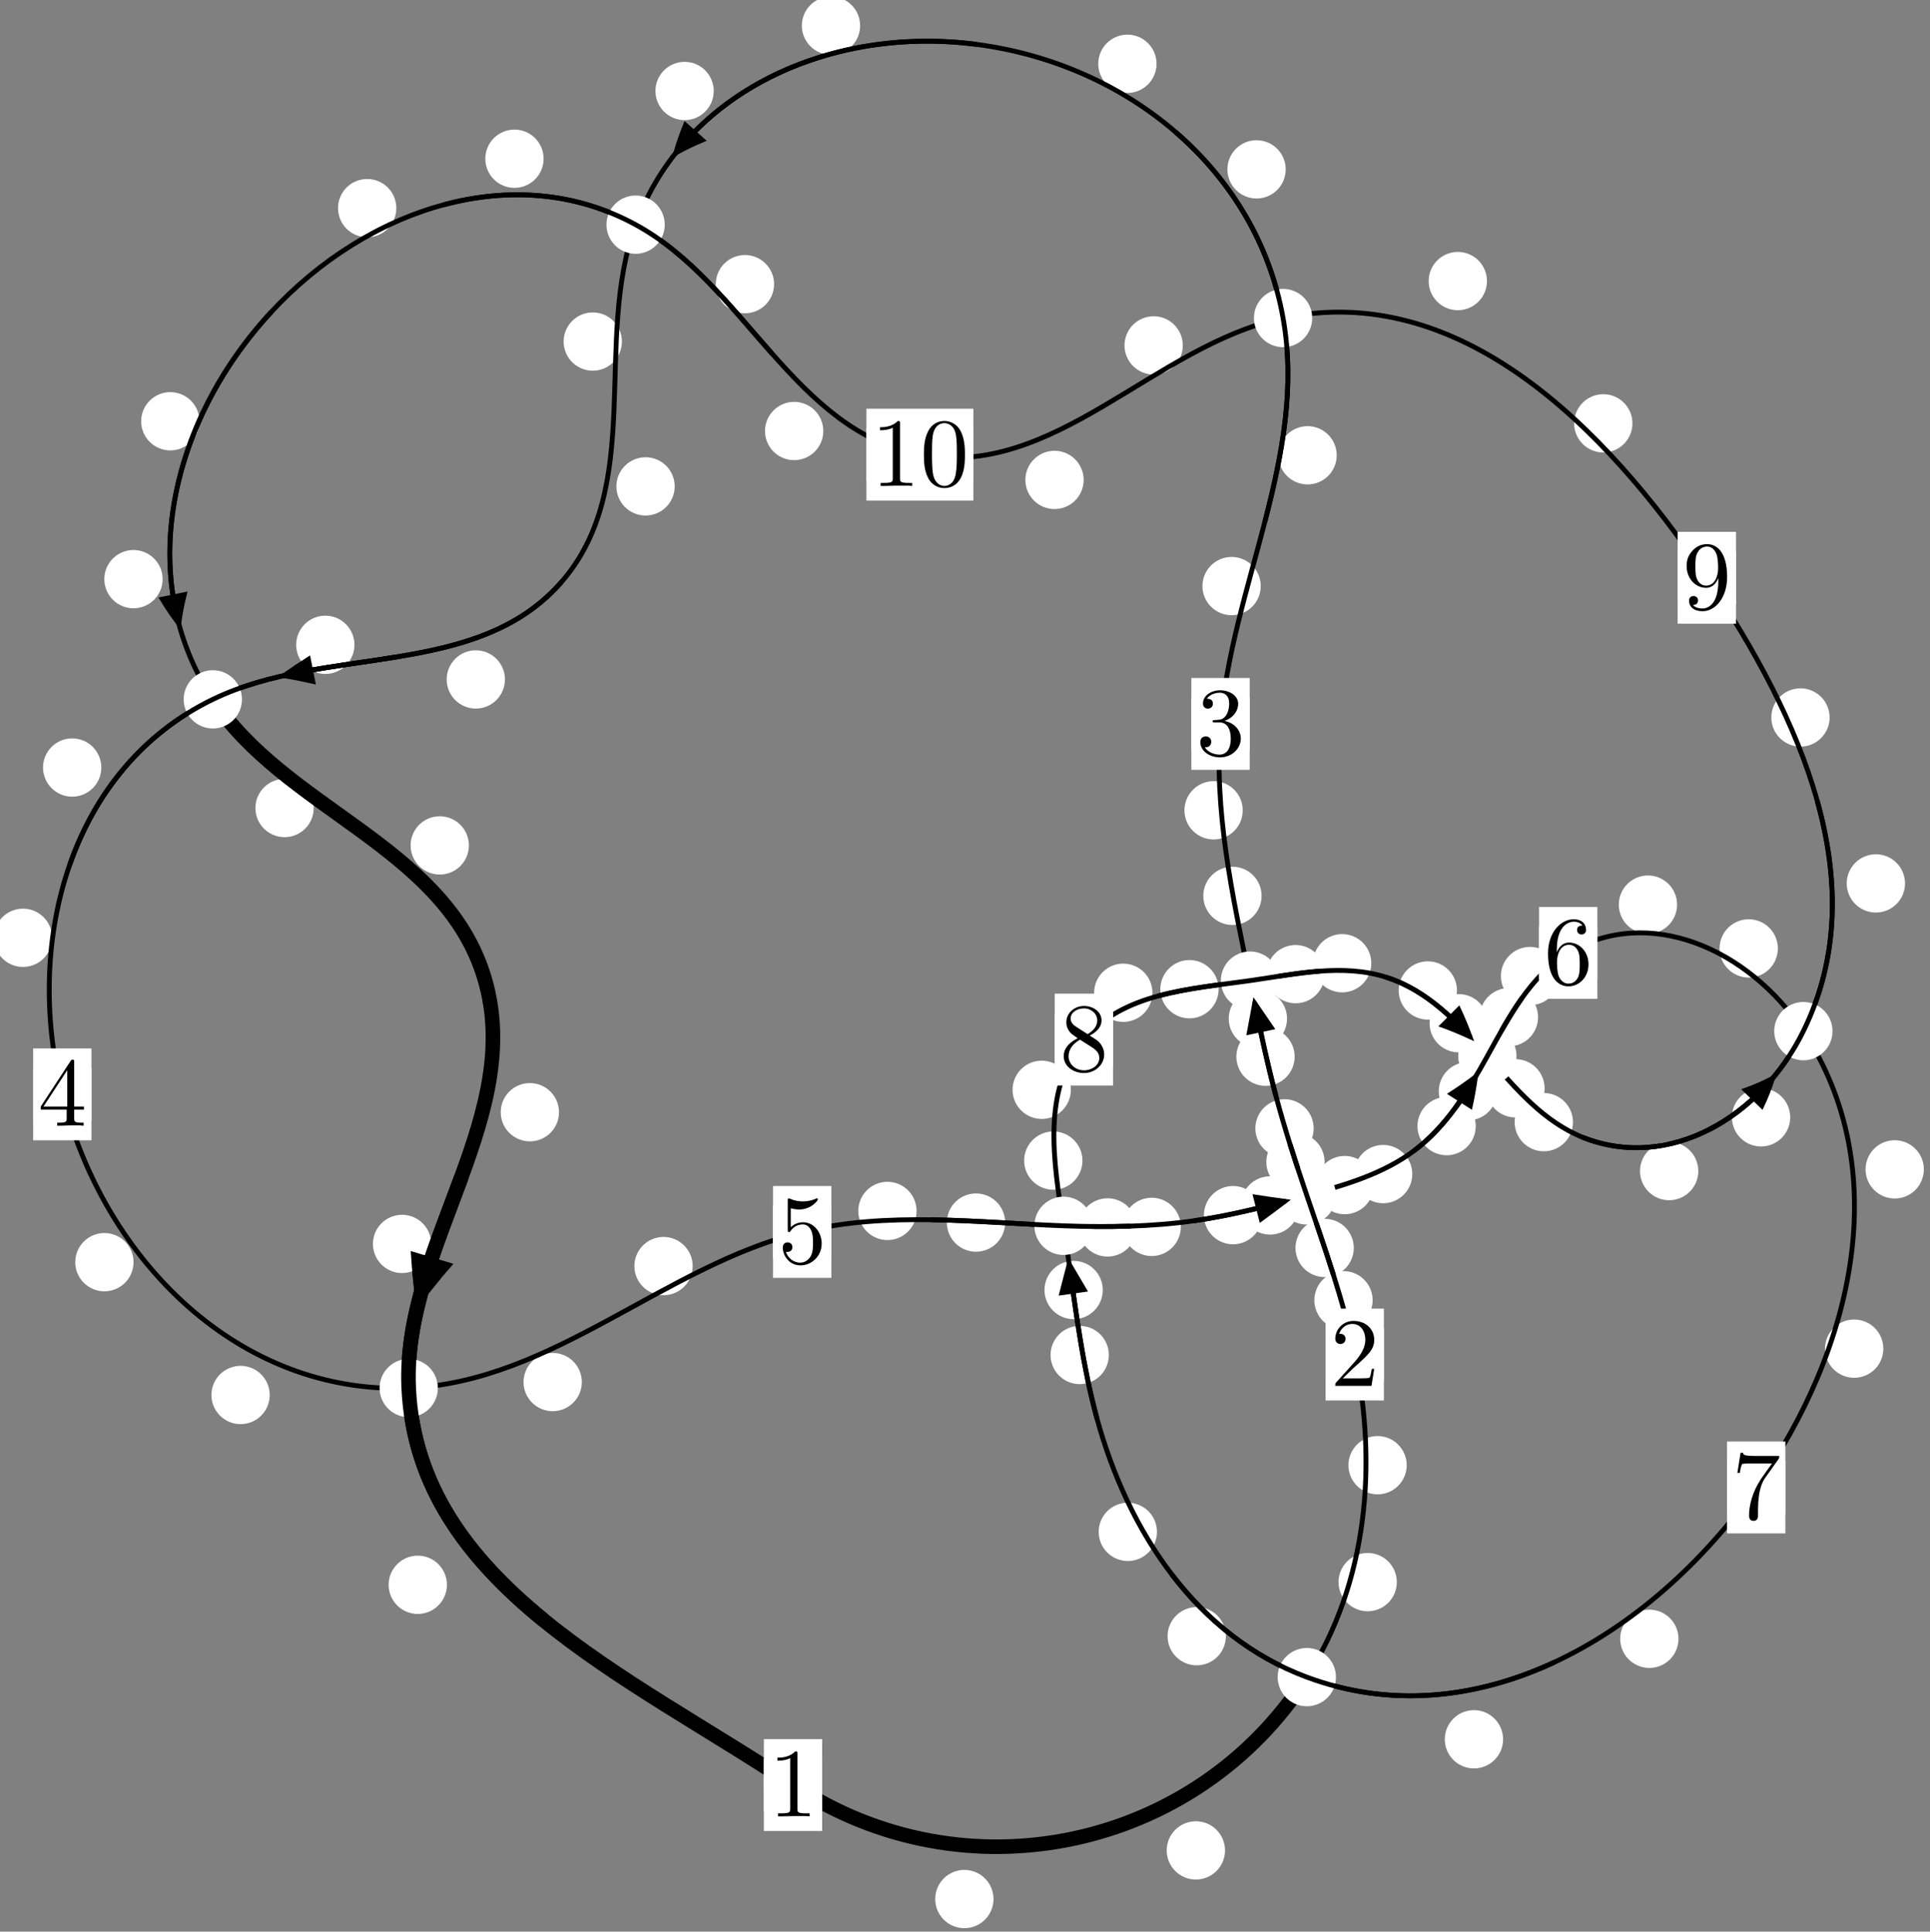 <?xml version="1.0"?>
<!-- Created by MetaPost 1.999 on 2021.07.06:0003 -->
<svg version="1.1" xmlns="http://www.w3.org/2000/svg" xmlns:xlink="http://www.w3.org/1999/xlink" width="197.9" height="198.103" viewBox="0 0 197.9 198.103">
<rect x="0" y="0" width="197.9" height="198.103" fill="#808080" stroke="none"/>
<!-- Original BoundingBox: -134.630173 -25.745850 63.270111 172.356888 -->
  <defs>
    <g transform="scale(0.01,0.01)" id="GLYPHcmr10_48">
      <path style="fill-rule: evenodd;" d="M460 -320C460 -400,455 -480,420 -554C374 -650,292 -666,250 -666C190 -666,117 -640,76 -547C44 -478,39 -400,39 -320C39 -245,43 -155,84 -79C127 2,200 22,249 22C303 22,379 1,423 -94C455 -163,460 -241,460 -320M249 -0C210 -0,151 -25,133 -121C122 -181,122 -273,122 -332C122 -396,122 -462,130 -516C149 -635,224 -644,249 -644C282 -644,348 -626,367 -527C377 -471,377 -395,377 -332C377 -257,377 -189,366 -125C351 -30,294 -0,249 -0"></path>
    </g>
    <g transform="scale(0.01,0.01)" id="GLYPHcmr10_49">
      <path style="fill-rule: evenodd;" d="M294 -640C294 -664,294 -666,271 -666C209 -602,121 -602,89 -602L89 -571C109 -571,168 -571,220 -597L220 -79C220 -43,217 -31,127 -31L95 -31L95 -0L257 -0L130 -3L217 -3L257 -3L297 -3L384 -3L419 -0L419 -31L387 -31C297 -31,294 -42,294 -79"></path>
    </g>
    <g transform="scale(0.01,0.01)" id="GLYPHcmr10_50">
      <path style="fill-rule: evenodd;" d="M127 -77L233 -180C389 -318,449 -372,449 -472C449 -586,359 -666,237 -666C124 -666,50 -574,50 -485C50 -429,100 -429,103 -429C120 -429,155 -441,155 -482C155 -508,137 -534,102 -534C94 -534,92 -534,89 -533C112 -598,166 -635,224 -635C315 -635,358 -554,358 -472C358 -392,308 -313,253 -251L61 -37C50 -26,50 -24,50 -0L421 -0L449 -174L424 -174C419 -144,412 -100,402 -85C395 -77,329 -77,307 -77"></path>
    </g>
    <g transform="scale(0.01,0.01)" id="GLYPHcmr10_51">
      <path style="fill-rule: evenodd;" d="M290 -352C372 -379,430 -449,430 -528C430 -610,342 -666,246 -666C145 -666,69 -606,69 -530C69 -497,91 -478,120 -478C151 -478,171 -500,171 -529C171 -579,124 -579,109 -579C140 -628,206 -641,242 -641C283 -641,338 -619,338 -529C338 -517,336 -459,310 -415C280 -367,246 -364,221 -363C213 -362,189 -360,182 -360C174 -359,167 -358,167 -348C167 -337,174 -337,191 -337L235 -337C317 -337,354 -269,354 -171C354 -35,285 -6,241 -6C198 -6,123 -23,88 -82C123 -77,154 -99,154 -137C154 -173,127 -193,98 -193C74 -193,42 -179,42 -135C42 -44,135 22,244 22C366 22,457 -69,457 -171C457 -253,394 -331,290 -352"></path>
    </g>
    <g transform="scale(0.01,0.01)" id="GLYPHcmr10_52">
      <path style="fill-rule: evenodd;" d="M294 -165L294 -78C294 -42,292 -31,218 -31L197 -31L197 -0L332 -0L238 -3L290 -3L332 -3L374 -3L427 -3L468 -0L468 -31L447 -31C373 -31,371 -42,371 -78L371 -165L471 -165L471 -196L371 -196L371 -651C371 -671,371 -677,355 -677C346 -677,343 -677,335 -665L28 -196L28 -165M300 -196L56 -196L300 -569"></path>
    </g>
    <g transform="scale(0.01,0.01)" id="GLYPHcmr10_53">
      <path style="fill-rule: evenodd;" d="M449 -201C449 -320,367 -420,259 -420C211 -420,168 -404,132 -369L132 -564C152 -558,185 -551,217 -551C340 -551,410 -642,410 -655C410 -661,407 -666,400 -666C399 -666,397 -666,392 -663C372 -654,323 -634,256 -634C216 -634,170 -641,123 -662C115 -665,113 -665,111 -665C101 -665,101 -657,101 -641L101 -345C101 -327,101 -319,115 -319C122 -319,124 -322,128 -328C139 -344,176 -398,257 -398C309 -398,334 -352,342 -334C358 -297,360 -258,360 -208C360 -173,360 -113,336 -71C312 -32,275 -6,229 -6C156 -6,99 -59,82 -118C85 -117,88 -116,99 -116C132 -116,149 -141,149 -165C149 -189,132 -214,99 -214C85 -214,50 -207,50 -161C50 -75,119 22,231 22C347 22,449 -74,449 -201"></path>
    </g>
    <g transform="scale(0.01,0.01)" id="GLYPHcmr10_54">
      <path style="fill-rule: evenodd;" d="M132 -328L132 -352C132 -605,256 -641,307 -641C331 -641,373 -635,395 -601C380 -601,340 -601,340 -556C340 -525,364 -510,386 -510C402 -510,432 -519,432 -558C432 -618,388 -666,305 -666C177 -666,42 -537,42 -316C42 -49,158 22,251 22C362 22,457 -72,457 -204C457 -331,368 -427,257 -427C189 -427,152 -376,132 -328M251 -6C188 -6,158 -66,152 -81C134 -128,134 -208,134 -226C134 -304,166 -404,256 -404C272 -404,318 -404,349 -342C367 -305,367 -254,367 -205C367 -157,367 -107,350 -71C320 -11,274 -6,251 -6"></path>
    </g>
    <g transform="scale(0.01,0.01)" id="GLYPHcmr10_55">
      <path style="fill-rule: evenodd;" d="M476 -609C485 -621,485 -623,485 -644L242 -644C120 -644,118 -657,114 -676L89 -676L56 -470L81 -470C84 -486,93 -549,106 -561C113 -567,191 -567,204 -567L411 -567C400 -551,321 -442,299 -409C209 -274,176 -135,176 -33C176 -23,176 22,222 22C268 22,268 -23,268 -33L268 -84C268 -139,271 -194,279 -248C283 -271,297 -357,341 -419"></path>
    </g>
    <g transform="scale(0.01,0.01)" id="GLYPHcmr10_56">
      <path style="fill-rule: evenodd;" d="M163 -457C117 -487,113 -521,113 -538C113 -599,178 -641,249 -641C322 -641,386 -589,386 -517C386 -460,347 -412,287 -377M309 -362C381 -399,430 -451,430 -517C430 -609,341 -666,250 -666C150 -666,69 -592,69 -499C69 -481,71 -436,113 -389C124 -377,161 -352,186 -335C128 -306,42 -250,42 -151C42 -45,144 22,249 22C362 22,457 -61,457 -168C457 -204,446 -249,408 -291C389 -312,373 -322,309 -362M209 -320L332 -242C360 -223,407 -193,407 -132C407 -58,332 -6,250 -6C164 -6,92 -68,92 -151C92 -209,124 -273,209 -320"></path>
    </g>
    <g transform="scale(0.01,0.01)" id="GLYPHcmr10_57">
      <path style="fill-rule: evenodd;" d="M367 -318L367 -286C367 -52,263 -6,205 -6C188 -6,134 -8,107 -42C151 -42,159 -71,159 -88C159 -119,135 -134,113 -134C97 -134,67 -125,67 -86C67 -19,121 22,206 22C335 22,457 -114,457 -329C457 -598,342 -666,253 -666C198 -666,149 -648,106 -603C65 -558,42 -516,42 -441C42 -316,130 -218,242 -218C303 -218,344 -260,367 -318M243 -241C227 -241,181 -241,150 -304C132 -341,132 -391,132 -440C132 -494,132 -541,153 -578C180 -628,218 -641,253 -641C299 -641,332 -607,349 -562C361 -530,365 -467,365 -421C365 -338,331 -241,243 -241"></path>
    </g>
  </defs>
  <path d="M101.873 194.757C101.873 193.964,101.558 193.204,100.998 192.644C100.437 192.083,99.677 191.768,98.884 191.768C98.092 191.768,97.331 192.083,96.771 192.644C96.211 193.204,95.896 193.964,95.896 194.757C95.896 195.55,96.211 196.31,96.771 196.87C97.331 197.431,98.092 197.746,98.884 197.746C99.677 197.746,100.437 197.431,100.998 196.87C101.558 196.31,101.873 195.55,101.873 194.757Z" style="fill: rgb(100%,100%,100%);stroke: none;"></path>
  <path d="M84.305 183.07C84.305 182.277,83.99 181.517,83.43 180.956C82.87 180.396,82.109 180.081,81.317 180.081C80.524 180.081,79.764 180.396,79.203 180.956C78.643 181.517,78.328 182.277,78.328 183.07C78.328 183.862,78.643 184.623,79.203 185.183C79.764 185.743,80.524 186.058,81.317 186.058C82.109 186.058,82.87 185.743,83.43 185.183C83.99 184.623,84.305 183.862,84.305 183.07Z" style="fill: rgb(100%,100%,100%);stroke: none;"></path>
  <path d="M143.228 162.256C143.228 161.463,142.913 160.703,142.353 160.142C141.792 159.582,141.032 159.267,140.24 159.267C139.447 159.267,138.687 159.582,138.126 160.142C137.566 160.703,137.251 161.463,137.251 162.256C137.251 163.048,137.566 163.808,138.126 164.369C138.687 164.929,139.447 165.244,140.24 165.244C141.032 165.244,141.792 164.929,142.353 164.369C142.913 163.808,143.228 163.048,143.228 162.256Z" style="fill: rgb(100%,100%,100%);stroke: none;"></path>
  <path d="M125.611 189.769C125.611 188.977,125.296 188.217,124.735 187.656C124.175 187.096,123.414 186.781,122.622 186.781C121.829 186.781,121.069 187.096,120.508 187.656C119.948 188.217,119.633 188.977,119.633 189.769C119.633 190.562,119.948 191.322,120.508 191.883C121.069 192.443,121.829 192.758,122.622 192.758C123.414 192.758,124.175 192.443,124.735 191.883C125.296 191.322,125.611 190.562,125.611 189.769Z" style="fill: rgb(100%,100%,100%);stroke: none;"></path>
  <path d="M140.749 133.346C140.749 132.554,140.435 131.793,139.874 131.233C139.314 130.672,138.553 130.358,137.761 130.358C136.968 130.358,136.208 130.672,135.647 131.233C135.087 131.793,134.772 132.554,134.772 133.346C134.772 134.139,135.087 134.899,135.647 135.46C136.208 136.02,136.968 136.335,137.761 136.335C138.553 136.335,139.314 136.02,139.874 135.46C140.435 134.899,140.749 134.139,140.749 133.346Z" style="fill: rgb(100%,100%,100%);stroke: none;"></path>
  <path d="M144.243 150.265C144.243 149.472,143.928 148.712,143.367 148.152C142.807 147.591,142.047 147.276,141.254 147.276C140.461 147.276,139.701 147.591,139.141 148.152C138.58 148.712,138.265 149.472,138.265 150.265C138.265 151.058,138.58 151.818,139.141 152.378C139.701 152.939,140.461 153.254,141.254 153.254C142.047 153.254,142.807 152.939,143.367 152.378C143.928 151.818,144.243 151.058,144.243 150.265Z" style="fill: rgb(100%,100%,100%);stroke: none;"></path>
  <path d="M135.824 119.166C135.824 118.374,135.509 117.614,134.949 117.053C134.388 116.493,133.628 116.178,132.836 116.178C132.043 116.178,131.283 116.493,130.722 117.053C130.162 117.614,129.847 118.374,129.847 119.166C129.847 119.959,130.162 120.719,130.722 121.28C131.283 121.84,132.043 122.155,132.836 122.155C133.628 122.155,134.388 121.84,134.949 121.28C135.509 120.719,135.824 119.959,135.824 119.166Z" style="fill: rgb(100%,100%,100%);stroke: none;"></path>
  <path d="M138.816 127.982C138.816 127.19,138.501 126.429,137.941 125.869C137.38 125.308,136.62 124.994,135.827 124.994C135.035 124.994,134.274 125.308,133.714 125.869C133.153 126.429,132.838 127.19,132.838 127.982C132.838 128.775,133.153 129.535,133.714 130.096C134.274 130.656,135.035 130.971,135.827 130.971C136.62 130.971,137.38 130.656,137.941 130.096C138.501 129.535,138.816 128.775,138.816 127.982Z" style="fill: rgb(100%,100%,100%);stroke: none;"></path>
  <path d="M132.753 108.37C132.753 107.577,132.438 106.817,131.877 106.256C131.317 105.696,130.557 105.381,129.764 105.381C128.971 105.381,128.211 105.696,127.651 106.256C127.09 106.817,126.775 107.577,126.775 108.37C126.775 109.162,127.09 109.922,127.651 110.483C128.211 111.043,128.971 111.358,129.764 111.358C130.557 111.358,131.317 111.043,131.877 110.483C132.438 109.922,132.753 109.162,132.753 108.37Z" style="fill: rgb(100%,100%,100%);stroke: none;"></path>
  <path d="M134.701 115.72C134.701 114.927,134.386 114.167,133.826 113.606C133.265 113.046,132.505 112.731,131.712 112.731C130.92 112.731,130.16 113.046,129.599 113.606C129.039 114.167,128.724 114.927,128.724 115.72C128.724 116.512,129.039 117.273,129.599 117.833C130.16 118.394,130.92 118.708,131.712 118.708C132.505 118.708,133.265 118.394,133.826 117.833C134.386 117.273,134.701 116.512,134.701 115.72Z" style="fill: rgb(100%,100%,100%);stroke: none;"></path>
  <path d="M129.362 91.875C129.362 91.082,129.047 90.322,128.487 89.761C127.926 89.201,127.166 88.886,126.374 88.886C125.581 88.886,124.821 89.201,124.26 89.761C123.7 90.322,123.385 91.082,123.385 91.875C123.385 92.667,123.7 93.428,124.26 93.988C124.821 94.548,125.581 94.863,126.374 94.863C127.166 94.863,127.926 94.548,128.487 93.988C129.047 93.428,129.362 92.667,129.362 91.875Z" style="fill: rgb(100%,100%,100%);stroke: none;"></path>
  <path d="M131.97 104.465C131.97 103.672,131.655 102.912,131.095 102.352C130.535 101.791,129.774 101.476,128.982 101.476C128.189 101.476,127.429 101.791,126.868 102.352C126.308 102.912,125.993 103.672,125.993 104.465C125.993 105.258,126.308 106.018,126.868 106.578C127.429 107.139,128.189 107.454,128.982 107.454C129.774 107.454,130.535 107.139,131.095 106.578C131.655 106.018,131.97 105.258,131.97 104.465Z" style="fill: rgb(100%,100%,100%);stroke: none;"></path>
  <path d="M129.275 60.106C129.275 59.314,128.96 58.553,128.399 57.993C127.839 57.433,127.079 57.118,126.286 57.118C125.493 57.118,124.733 57.433,124.173 57.993C123.612 58.553,123.297 59.314,123.297 60.106C123.297 60.899,123.612 61.659,124.173 62.22C124.733 62.78,125.493 63.095,126.286 63.095C127.079 63.095,127.839 62.78,128.399 62.22C128.96 61.659,129.275 60.899,129.275 60.106Z" style="fill: rgb(100%,100%,100%);stroke: none;"></path>
  <path d="M127.429 83.103C127.429 82.31,127.114 81.55,126.554 80.99C125.993 80.429,125.233 80.114,124.441 80.114C123.648 80.114,122.888 80.429,122.327 80.99C121.767 81.55,121.452 82.31,121.452 83.103C121.452 83.896,121.767 84.656,122.327 85.216C122.888 85.777,123.648 86.092,124.441 86.092C125.233 86.092,125.993 85.777,126.554 85.216C127.114 84.656,127.429 83.896,127.429 83.103Z" style="fill: rgb(100%,100%,100%);stroke: none;"></path>
  <path d="M131.835 17.37C131.835 16.577,131.52 15.817,130.959 15.256C130.399 14.696,129.639 14.381,128.846 14.381C128.053 14.381,127.293 14.696,126.733 15.256C126.172 15.817,125.857 16.577,125.857 17.37C125.857 18.162,126.172 18.923,126.733 19.483C127.293 20.044,128.053 20.358,128.846 20.358C129.639 20.358,130.399 20.044,130.959 19.483C131.52 18.923,131.835 18.162,131.835 17.37Z" style="fill: rgb(100%,100%,100%);stroke: none;"></path>
  <path d="M137.065 46.693C137.065 45.9,136.75 45.14,136.189 44.58C135.629 44.019,134.869 43.704,134.076 43.704C133.283 43.704,132.523 44.019,131.963 44.58C131.402 45.14,131.087 45.9,131.087 46.693C131.087 47.486,131.402 48.246,131.963 48.806C132.523 49.367,133.283 49.682,134.076 49.682C134.869 49.682,135.629 49.367,136.189 48.806C136.75 48.246,137.065 47.486,137.065 46.693Z" style="fill: rgb(100%,100%,100%);stroke: none;"></path>
  <path d="M88.197 2.632C88.197 1.839,87.882 1.079,87.321 0.519C86.761 -0.042,86.001 -0.357,85.208 -0.357C84.415 -0.357,83.655 -0.042,83.095 0.519C82.534 1.079,82.219 1.839,82.219 2.632C82.219 3.425,82.534 4.185,83.095 4.745C83.655 5.306,84.415 5.621,85.208 5.621C86.001 5.621,86.761 5.306,87.321 4.745C87.882 4.185,88.197 3.425,88.197 2.632Z" style="fill: rgb(100%,100%,100%);stroke: none;"></path>
  <path d="M118.591 6.542C118.591 5.75,118.276 4.989,117.716 4.429C117.155 3.868,116.395 3.554,115.603 3.554C114.81 3.554,114.05 3.868,113.489 4.429C112.929 4.989,112.614 5.75,112.614 6.542C112.614 7.335,112.929 8.095,113.489 8.656C114.05 9.216,114.81 9.531,115.603 9.531C116.395 9.531,117.155 9.216,117.716 8.656C118.276 8.095,118.591 7.335,118.591 6.542Z" style="fill: rgb(100%,100%,100%);stroke: none;"></path>
  <path d="M63.771 35.029C63.771 34.237,63.456 33.477,62.896 32.916C62.335 32.356,61.575 32.041,60.783 32.041C59.99 32.041,59.23 32.356,58.669 32.916C58.109 33.477,57.794 34.237,57.794 35.029C57.794 35.822,58.109 36.582,58.669 37.143C59.23 37.703,59.99 38.018,60.783 38.018C61.575 38.018,62.335 37.703,62.896 37.143C63.456 36.582,63.771 35.822,63.771 35.029Z" style="fill: rgb(100%,100%,100%);stroke: none;"></path>
  <path d="M73.185 9.331C73.185 8.538,72.871 7.778,72.31 7.218C71.75 6.657,70.989 6.342,70.197 6.342C69.404 6.342,68.644 6.657,68.083 7.218C67.523 7.778,67.208 8.538,67.208 9.331C67.208 10.124,67.523 10.884,68.083 11.444C68.644 12.005,69.404 12.32,70.197 12.32C70.989 12.32,71.75 12.005,72.31 11.444C72.871 10.884,73.185 10.124,73.185 9.331Z" style="fill: rgb(100%,100%,100%);stroke: none;"></path>
  <path d="M51.777 69.681C51.777 68.888,51.462 68.128,50.902 67.567C50.341 67.007,49.581 66.692,48.788 66.692C47.996 66.692,47.236 67.007,46.675 67.567C46.115 68.128,45.8 68.888,45.8 69.681C45.8 70.473,46.115 71.233,46.675 71.794C47.236 72.354,47.996 72.669,48.788 72.669C49.581 72.669,50.341 72.354,50.902 71.794C51.462 71.233,51.777 70.473,51.777 69.681Z" style="fill: rgb(100%,100%,100%);stroke: none;"></path>
  <path d="M69.183 49.882C69.183 49.089,68.868 48.329,68.307 47.768C67.747 47.208,66.987 46.893,66.194 46.893C65.401 46.893,64.641 47.208,64.081 47.768C63.52 48.329,63.205 49.089,63.205 49.882C63.205 50.674,63.52 51.435,64.081 51.995C64.641 52.556,65.401 52.871,66.194 52.871C66.987 52.871,67.747 52.556,68.307 51.995C68.868 51.435,69.183 50.674,69.183 49.882Z" style="fill: rgb(100%,100%,100%);stroke: none;"></path>
  <path d="M10.39 78.715C10.39 77.922,10.075 77.162,9.514 76.601C8.954 76.041,8.194 75.726,7.401 75.726C6.608 75.726,5.848 76.041,5.288 76.601C4.727 77.162,4.412 77.922,4.412 78.715C4.412 79.507,4.727 80.268,5.288 80.828C5.848 81.389,6.608 81.703,7.401 81.703C8.194 81.703,8.954 81.389,9.514 80.828C10.075 80.268,10.39 79.507,10.39 78.715Z" style="fill: rgb(100%,100%,100%);stroke: none;"></path>
  <path d="M36.346 66.13C36.346 65.338,36.031 64.577,35.471 64.017C34.91 63.456,34.15 63.141,33.358 63.141C32.565 63.141,31.805 63.456,31.244 64.017C30.684 64.577,30.369 65.338,30.369 66.13C30.369 66.923,30.684 67.683,31.244 68.244C31.805 68.804,32.565 69.119,33.358 69.119C34.15 69.119,34.91 68.804,35.471 68.244C36.031 67.683,36.346 66.923,36.346 66.13Z" style="fill: rgb(100%,100%,100%);stroke: none;"></path>
  <path d="M13.694 129.442C13.694 128.65,13.379 127.889,12.819 127.329C12.258 126.769,11.498 126.454,10.705 126.454C9.913 126.454,9.152 126.769,8.592 127.329C8.032 127.889,7.717 128.65,7.717 129.442C7.717 130.235,8.032 130.995,8.592 131.556C9.152 132.116,9.913 132.431,10.705 132.431C11.498 132.431,12.258 132.116,12.819 131.556C13.379 130.995,13.694 130.235,13.694 129.442Z" style="fill: rgb(100%,100%,100%);stroke: none;"></path>
  <path d="M5.347 96.177C5.347 95.385,5.032 94.624,4.472 94.064C3.911 93.503,3.151 93.188,2.359 93.188C1.566 93.188,0.806 93.503,0.245 94.064C-0.315 94.624,-0.63 95.385,-0.63 96.177C-0.63 96.97,-0.315 97.73,0.245 98.291C0.806 98.851,1.566 99.166,2.359 99.166C3.151 99.166,3.911 98.851,4.472 98.291C5.032 97.73,5.347 96.97,5.347 96.177Z" style="fill: rgb(100%,100%,100%);stroke: none;"></path>
  <path d="M59.661 141.737C59.661 140.945,59.346 140.185,58.785 139.624C58.225 139.064,57.464 138.749,56.672 138.749C55.879 138.749,55.119 139.064,54.558 139.624C53.998 140.185,53.683 140.945,53.683 141.737C53.683 142.53,53.998 143.29,54.558 143.851C55.119 144.411,55.879 144.726,56.672 144.726C57.464 144.726,58.225 144.411,58.785 143.851C59.346 143.29,59.661 142.53,59.661 141.737Z" style="fill: rgb(100%,100%,100%);stroke: none;"></path>
  <path d="M27.656 143.065C27.656 142.272,27.341 141.512,26.781 140.952C26.22 140.391,25.46 140.076,24.667 140.076C23.875 140.076,23.115 140.391,22.554 140.952C21.994 141.512,21.679 142.272,21.679 143.065C21.679 143.858,21.994 144.618,22.554 145.178C23.115 145.739,23.875 146.054,24.667 146.054C25.46 146.054,26.22 145.739,26.781 145.178C27.341 144.618,27.656 143.858,27.656 143.065Z" style="fill: rgb(100%,100%,100%);stroke: none;"></path>
  <path d="M93.986 124.189C93.986 123.396,93.671 122.636,93.11 122.075C92.55 121.515,91.79 121.2,90.997 121.2C90.204 121.2,89.444 121.515,88.884 122.075C88.323 122.636,88.008 123.396,88.008 124.189C88.008 124.981,88.323 125.741,88.884 126.302C89.444 126.862,90.204 127.177,90.997 127.177C91.79 127.177,92.55 126.862,93.11 126.302C93.671 125.741,93.986 124.981,93.986 124.189Z" style="fill: rgb(100%,100%,100%);stroke: none;"></path>
  <path d="M71.027 129.844C71.027 129.051,70.712 128.291,70.151 127.731C69.591 127.17,68.831 126.855,68.038 126.855C67.245 126.855,66.485 127.17,65.925 127.731C65.364 128.291,65.049 129.051,65.049 129.844C65.049 130.637,65.364 131.397,65.925 131.957C66.485 132.518,67.245 132.833,68.038 132.833C68.831 132.833,69.591 132.518,70.151 131.957C70.712 131.397,71.027 130.637,71.027 129.844Z" style="fill: rgb(100%,100%,100%);stroke: none;"></path>
  <path d="M116.555 125.88C116.555 125.088,116.24 124.328,115.68 123.767C115.119 123.207,114.359 122.892,113.566 122.892C112.774 122.892,112.014 123.207,111.453 123.767C110.893 124.328,110.578 125.088,110.578 125.88C110.578 126.673,110.893 127.433,111.453 127.994C112.014 128.554,112.774 128.869,113.566 128.869C114.359 128.869,115.119 128.554,115.68 127.994C116.24 127.433,116.555 126.673,116.555 125.88Z" style="fill: rgb(100%,100%,100%);stroke: none;"></path>
  <path d="M103.067 125.383C103.067 124.59,102.752 123.83,102.191 123.269C101.631 122.709,100.87 122.394,100.078 122.394C99.285 122.394,98.525 122.709,97.964 123.269C97.404 123.83,97.089 124.59,97.089 125.383C97.089 126.175,97.404 126.936,97.964 127.496C98.525 128.057,99.285 128.372,100.078 128.372C100.87 128.372,101.631 128.057,102.191 127.496C102.752 126.936,103.067 126.175,103.067 125.383Z" style="fill: rgb(100%,100%,100%);stroke: none;"></path>
  <path d="M129.424 124.621C129.424 123.828,129.11 123.068,128.549 122.508C127.989 121.947,127.228 121.632,126.436 121.632C125.643 121.632,124.883 121.947,124.322 122.508C123.762 123.068,123.447 123.828,123.447 124.621C123.447 125.414,123.762 126.174,124.322 126.734C124.883 127.295,125.643 127.61,126.436 127.61C127.228 127.61,127.989 127.295,128.549 126.734C129.11 126.174,129.424 125.414,129.424 124.621Z" style="fill: rgb(100%,100%,100%);stroke: none;"></path>
  <path d="M121.082 125.824C121.082 125.032,120.767 124.271,120.206 123.711C119.646 123.15,118.886 122.835,118.093 122.835C117.3 122.835,116.54 123.15,115.98 123.711C115.419 124.271,115.104 125.032,115.104 125.824C115.104 126.617,115.419 127.377,115.98 127.938C116.54 128.498,117.3 128.813,118.093 128.813C118.886 128.813,119.646 128.498,120.206 127.938C120.767 127.377,121.082 126.617,121.082 125.824Z" style="fill: rgb(100%,100%,100%);stroke: none;"></path>
  <path d="M140.874 121.539C140.874 120.746,140.559 119.986,139.998 119.425C139.438 118.865,138.678 118.55,137.885 118.55C137.092 118.55,136.332 118.865,135.772 119.425C135.211 119.986,134.896 120.746,134.896 121.539C134.896 122.331,135.211 123.092,135.772 123.652C136.332 124.213,137.092 124.527,137.885 124.527C138.678 124.527,139.438 124.213,139.998 123.652C140.559 123.092,140.874 122.331,140.874 121.539Z" style="fill: rgb(100%,100%,100%);stroke: none;"></path>
  <path d="M133.215 123.626C133.215 122.834,132.9 122.074,132.339 121.513C131.779 120.953,131.019 120.638,130.226 120.638C129.433 120.638,128.673 120.953,128.113 121.513C127.552 122.074,127.237 122.834,127.237 123.626C127.237 124.419,127.552 125.179,128.113 125.74C128.673 126.3,129.433 126.615,130.226 126.615C131.019 126.615,131.779 126.3,132.339 125.74C132.9 125.179,133.215 124.419,133.215 123.626Z" style="fill: rgb(100%,100%,100%);stroke: none;"></path>
  <path d="M151.322 115.49C151.322 114.698,151.007 113.937,150.447 113.377C149.886 112.817,149.126 112.502,148.334 112.502C147.541 112.502,146.781 112.817,146.22 113.377C145.66 113.937,145.345 114.698,145.345 115.49C145.345 116.283,145.66 117.043,146.22 117.604C146.781 118.164,147.541 118.479,148.334 118.479C149.126 118.479,149.886 118.164,150.447 117.604C151.007 117.043,151.322 116.283,151.322 115.49Z" style="fill: rgb(100%,100%,100%);stroke: none;"></path>
  <path d="M144.814 120.409C144.814 119.616,144.499 118.856,143.938 118.296C143.378 117.735,142.618 117.42,141.825 117.42C141.032 117.42,140.272 117.735,139.712 118.296C139.151 118.856,138.836 119.616,138.836 120.409C138.836 121.202,139.151 121.962,139.712 122.522C140.272 123.083,141.032 123.398,141.825 123.398C142.618 123.398,143.378 123.083,143.938 122.522C144.499 121.962,144.814 121.202,144.814 120.409Z" style="fill: rgb(100%,100%,100%);stroke: none;"></path>
  <path d="M157.711 104.317C157.711 103.524,157.396 102.764,156.835 102.203C156.275 101.643,155.515 101.328,154.722 101.328C153.929 101.328,153.169 101.643,152.609 102.203C152.048 102.764,151.733 103.524,151.733 104.317C151.733 105.109,152.048 105.87,152.609 106.43C153.169 106.991,153.929 107.306,154.722 107.306C155.515 107.306,156.275 106.991,156.835 106.43C157.396 105.87,157.711 105.109,157.711 104.317Z" style="fill: rgb(100%,100%,100%);stroke: none;"></path>
  <path d="M153.509 111.912C153.509 111.119,153.194 110.359,152.633 109.799C152.073 109.238,151.313 108.923,150.52 108.923C149.727 108.923,148.967 109.238,148.407 109.799C147.846 110.359,147.531 111.119,147.531 111.912C147.531 112.705,147.846 113.465,148.407 114.025C148.967 114.586,149.727 114.901,150.52 114.901C151.313 114.901,152.073 114.586,152.633 114.025C153.194 113.465,153.509 112.705,153.509 111.912Z" style="fill: rgb(100%,100%,100%);stroke: none;"></path>
  <path d="M171.967 92.774C171.967 91.981,171.652 91.221,171.092 90.661C170.531 90.1,169.771 89.785,168.978 89.785C168.186 89.785,167.425 90.1,166.865 90.661C166.305 91.221,165.99 91.981,165.99 92.774C165.99 93.567,166.305 94.327,166.865 94.887C167.425 95.448,168.186 95.763,168.978 95.763C169.771 95.763,170.531 95.448,171.092 94.887C171.652 94.327,171.967 93.567,171.967 92.774Z" style="fill: rgb(100%,100%,100%);stroke: none;"></path>
  <path d="M159.878 100.098C159.878 99.305,159.563 98.545,159.003 97.984C158.443 97.424,157.682 97.109,156.89 97.109C156.097 97.109,155.337 97.424,154.776 97.984C154.216 98.545,153.901 99.305,153.901 100.098C153.901 100.89,154.216 101.651,154.776 102.211C155.337 102.772,156.097 103.086,156.89 103.086C157.682 103.086,158.443 102.772,159.003 102.211C159.563 101.651,159.878 100.89,159.878 100.098Z" style="fill: rgb(100%,100%,100%);stroke: none;"></path>
  <path d="M197.27 119.926C197.27 119.133,196.955 118.373,196.395 117.812C195.834 117.252,195.074 116.937,194.281 116.937C193.489 116.937,192.729 117.252,192.168 117.812C191.608 118.373,191.293 119.133,191.293 119.926C191.293 120.718,191.608 121.478,192.168 122.039C192.729 122.599,193.489 122.914,194.281 122.914C195.074 122.914,195.834 122.599,196.395 122.039C196.955 121.478,197.27 120.718,197.27 119.926Z" style="fill: rgb(100%,100%,100%);stroke: none;"></path>
  <path d="M182.3 97.266C182.3 96.474,181.985 95.714,181.424 95.153C180.864 94.593,180.104 94.278,179.311 94.278C178.518 94.278,177.758 94.593,177.198 95.153C176.637 95.714,176.322 96.474,176.322 97.266C176.322 98.059,176.637 98.819,177.198 99.38C177.758 99.94,178.518 100.255,179.311 100.255C180.104 100.255,180.864 99.94,181.424 99.38C181.985 98.819,182.3 98.059,182.3 97.266Z" style="fill: rgb(100%,100%,100%);stroke: none;"></path>
  <path d="M172.111 168.067C172.111 167.275,171.796 166.514,171.235 165.954C170.675 165.394,169.915 165.079,169.122 165.079C168.329 165.079,167.569 165.394,167.009 165.954C166.448 166.514,166.133 167.275,166.133 168.067C166.133 168.86,166.448 169.62,167.009 170.181C167.569 170.741,168.329 171.056,169.122 171.056C169.915 171.056,170.675 170.741,171.235 170.181C171.796 169.62,172.111 168.86,172.111 168.067Z" style="fill: rgb(100%,100%,100%);stroke: none;"></path>
  <path d="M193.115 138.312C193.115 137.519,192.8 136.759,192.239 136.199C191.679 135.638,190.918 135.323,190.126 135.323C189.333 135.323,188.573 135.638,188.012 136.199C187.452 136.759,187.137 137.519,187.137 138.312C187.137 139.105,187.452 139.865,188.012 140.425C188.573 140.986,189.333 141.301,190.126 141.301C190.918 141.301,191.679 140.986,192.239 140.425C192.8 139.865,193.115 139.105,193.115 138.312Z" style="fill: rgb(100%,100%,100%);stroke: none;"></path>
  <path d="M125.7 167.801C125.7 167.009,125.385 166.248,124.825 165.688C124.264 165.128,123.504 164.813,122.711 164.813C121.919 164.813,121.159 165.128,120.598 165.688C120.038 166.248,119.723 167.009,119.723 167.801C119.723 168.594,120.038 169.354,120.598 169.915C121.159 170.475,121.919 170.79,122.711 170.79C123.504 170.79,124.264 170.475,124.825 169.915C125.385 169.354,125.7 168.594,125.7 167.801Z" style="fill: rgb(100%,100%,100%);stroke: none;"></path>
  <path d="M154.126 178.374C154.126 177.581,153.811 176.821,153.251 176.261C152.69 175.7,151.93 175.385,151.137 175.385C150.345 175.385,149.584 175.7,149.024 176.261C148.463 176.821,148.148 177.581,148.148 178.374C148.148 179.167,148.463 179.927,149.024 180.487C149.584 181.048,150.345 181.363,151.137 181.363C151.93 181.363,152.69 181.048,153.251 180.487C153.811 179.927,154.126 179.167,154.126 178.374Z" style="fill: rgb(100%,100%,100%);stroke: none;"></path>
  <path d="M113.7 138.964C113.7 138.171,113.385 137.411,112.825 136.85C112.264 136.29,111.504 135.975,110.712 135.975C109.919 135.975,109.159 136.29,108.598 136.85C108.038 137.411,107.723 138.171,107.723 138.964C107.723 139.756,108.038 140.517,108.598 141.077C109.159 141.638,109.919 141.952,110.712 141.952C111.504 141.952,112.264 141.638,112.825 141.077C113.385 140.517,113.7 139.756,113.7 138.964Z" style="fill: rgb(100%,100%,100%);stroke: none;"></path>
  <path d="M118.634 157.102C118.634 156.309,118.319 155.549,117.759 154.989C117.198 154.428,116.438 154.113,115.645 154.113C114.853 154.113,114.092 154.428,113.532 154.989C112.971 155.549,112.657 156.309,112.657 157.102C112.657 157.895,112.971 158.655,113.532 159.215C114.092 159.776,114.853 160.091,115.645 160.091C116.438 160.091,117.198 159.776,117.759 159.215C118.319 158.655,118.634 157.895,118.634 157.102Z" style="fill: rgb(100%,100%,100%);stroke: none;"></path>
  <path d="M110.993 119.026C110.993 118.234,110.678 117.474,110.117 116.913C109.557 116.353,108.797 116.038,108.004 116.038C107.211 116.038,106.451 116.353,105.891 116.913C105.33 117.474,105.015 118.234,105.015 119.026C105.015 119.819,105.33 120.579,105.891 121.14C106.451 121.7,107.211 122.015,108.004 122.015C108.797 122.015,109.557 121.7,110.117 121.14C110.678 120.579,110.993 119.819,110.993 119.026Z" style="fill: rgb(100%,100%,100%);stroke: none;"></path>
  <path d="M113.077 132.298C113.077 131.505,112.762 130.745,112.202 130.185C111.641 129.624,110.881 129.309,110.088 129.309C109.296 129.309,108.535 129.624,107.975 130.185C107.415 130.745,107.1 131.505,107.1 132.298C107.1 133.091,107.415 133.851,107.975 134.411C108.535 134.972,109.296 135.287,110.088 135.287C110.881 135.287,111.641 134.972,112.202 134.411C112.762 133.851,113.077 133.091,113.077 132.298Z" style="fill: rgb(100%,100%,100%);stroke: none;"></path>
  <path d="M118.168 101.814C118.168 101.021,117.853 100.261,117.292 99.7C116.732 99.14,115.971 98.825,115.179 98.825C114.386 98.825,113.626 99.14,113.065 99.7C112.505 100.261,112.19 101.021,112.19 101.814C112.19 102.606,112.505 103.366,113.065 103.927C113.626 104.487,114.386 104.802,115.179 104.802C115.971 104.802,116.732 104.487,117.292 103.927C117.853 103.366,118.168 102.606,118.168 101.814Z" style="fill: rgb(100%,100%,100%);stroke: none;"></path>
  <path d="M109.805 111.765C109.805 110.973,109.49 110.213,108.929 109.652C108.369 109.092,107.609 108.777,106.816 108.777C106.023 108.777,105.263 109.092,104.703 109.652C104.142 110.213,103.827 110.973,103.827 111.765C103.827 112.558,104.142 113.318,104.703 113.879C105.263 114.439,106.023 114.754,106.816 114.754C107.609 114.754,108.369 114.439,108.929 113.879C109.49 113.318,109.805 112.558,109.805 111.765Z" style="fill: rgb(100%,100%,100%);stroke: none;"></path>
  <path d="M135.837 99.905C135.837 99.112,135.522 98.352,134.961 97.791C134.401 97.231,133.641 96.916,132.848 96.916C132.055 96.916,131.295 97.231,130.735 97.791C130.174 98.352,129.859 99.112,129.859 99.905C129.859 100.697,130.174 101.457,130.735 102.018C131.295 102.578,132.055 102.893,132.848 102.893C133.641 102.893,134.401 102.578,134.961 102.018C135.522 101.457,135.837 100.697,135.837 99.905Z" style="fill: rgb(100%,100%,100%);stroke: none;"></path>
  <path d="M124.956 101.448C124.956 100.655,124.641 99.895,124.08 99.335C123.52 98.774,122.76 98.459,121.967 98.459C121.174 98.459,120.414 98.774,119.854 99.335C119.293 99.895,118.978 100.655,118.978 101.448C118.978 102.241,119.293 103.001,119.854 103.561C120.414 104.122,121.174 104.437,121.967 104.437C122.76 104.437,123.52 104.122,124.08 103.561C124.641 103.001,124.956 102.241,124.956 101.448Z" style="fill: rgb(100%,100%,100%);stroke: none;"></path>
  <path d="M149.396 101.578C149.396 100.785,149.081 100.025,148.521 99.465C147.96 98.904,147.2 98.589,146.407 98.589C145.615 98.589,144.855 98.904,144.294 99.465C143.734 100.025,143.419 100.785,143.419 101.578C143.419 102.371,143.734 103.131,144.294 103.691C144.855 104.252,145.615 104.567,146.407 104.567C147.2 104.567,147.96 104.252,148.521 103.691C149.081 103.131,149.396 102.371,149.396 101.578Z" style="fill: rgb(100%,100%,100%);stroke: none;"></path>
  <path d="M140.613 98.785C140.613 97.993,140.298 97.232,139.737 96.672C139.177 96.111,138.417 95.797,137.624 95.797C136.831 95.797,136.071 96.111,135.511 96.672C134.95 97.232,134.635 97.993,134.635 98.785C134.635 99.578,134.95 100.338,135.511 100.899C136.071 101.459,136.831 101.774,137.624 101.774C138.417 101.774,139.177 101.459,139.737 100.899C140.298 100.338,140.613 99.578,140.613 98.785Z" style="fill: rgb(100%,100%,100%);stroke: none;"></path>
  <path d="M158.382 111.614C158.382 110.822,158.067 110.061,157.507 109.501C156.946 108.94,156.186 108.625,155.393 108.625C154.601 108.625,153.841 108.94,153.28 109.501C152.72 110.061,152.405 110.822,152.405 111.614C152.405 112.407,152.72 113.167,153.28 113.728C153.841 114.288,154.601 114.603,155.393 114.603C156.186 114.603,156.946 114.288,157.507 113.728C158.067 113.167,158.382 112.407,158.382 111.614Z" style="fill: rgb(100%,100%,100%);stroke: none;"></path>
  <path d="M152.564 104.939C152.564 104.146,152.249 103.386,151.689 102.826C151.128 102.265,150.368 101.95,149.575 101.95C148.783 101.95,148.023 102.265,147.462 102.826C146.902 103.386,146.587 104.146,146.587 104.939C146.587 105.732,146.902 106.492,147.462 107.052C148.023 107.613,148.783 107.928,149.575 107.928C150.368 107.928,151.128 107.613,151.689 107.052C152.249 106.492,152.564 105.732,152.564 104.939Z" style="fill: rgb(100%,100%,100%);stroke: none;"></path>
  <path d="M174.142 120.101C174.142 119.308,173.827 118.548,173.267 117.987C172.706 117.427,171.946 117.112,171.154 117.112C170.361 117.112,169.601 117.427,169.04 117.987C168.48 118.548,168.165 119.308,168.165 120.101C168.165 120.893,168.48 121.654,169.04 122.214C169.601 122.775,170.361 123.09,171.154 123.09C171.946 123.09,172.706 122.775,173.267 122.214C173.827 121.654,174.142 120.893,174.142 120.101Z" style="fill: rgb(100%,100%,100%);stroke: none;"></path>
  <path d="M161.291 115.083C161.291 114.291,160.976 113.53,160.415 112.97C159.855 112.409,159.095 112.095,158.302 112.095C157.509 112.095,156.749 112.409,156.189 112.97C155.628 113.53,155.313 114.291,155.313 115.083C155.313 115.876,155.628 116.636,156.189 117.197C156.749 117.757,157.509 118.072,158.302 118.072C159.095 118.072,159.855 117.757,160.415 117.197C160.976 116.636,161.291 115.876,161.291 115.083Z" style="fill: rgb(100%,100%,100%);stroke: none;"></path>
  <path d="M195.339 90.6C195.339 89.807,195.024 89.047,194.463 88.486C193.903 87.926,193.142 87.611,192.35 87.611C191.557 87.611,190.797 87.926,190.236 88.486C189.676 89.047,189.361 89.807,189.361 90.6C189.361 91.392,189.676 92.153,190.236 92.713C190.797 93.274,191.557 93.588,192.35 93.588C193.142 93.588,193.903 93.274,194.463 92.713C195.024 92.153,195.339 91.392,195.339 90.6Z" style="fill: rgb(100%,100%,100%);stroke: none;"></path>
  <path d="M183.566 114.589C183.566 113.796,183.251 113.036,182.69 112.475C182.13 111.915,181.37 111.6,180.577 111.6C179.784 111.6,179.024 111.915,178.464 112.475C177.903 113.036,177.588 113.796,177.588 114.589C177.588 115.381,177.903 116.141,178.464 116.702C179.024 117.262,179.784 117.577,180.577 117.577C181.37 117.577,182.13 117.262,182.69 116.702C183.251 116.141,183.566 115.381,183.566 114.589Z" style="fill: rgb(100%,100%,100%);stroke: none;"></path>
  <path d="M167.388 43.416C167.388 42.623,167.073 41.863,166.512 41.302C165.952 40.742,165.192 40.427,164.399 40.427C163.606 40.427,162.846 40.742,162.286 41.302C161.725 41.863,161.41 42.623,161.41 43.416C161.41 44.208,161.725 44.968,162.286 45.529C162.846 46.089,163.606 46.404,164.399 46.404C165.192 46.404,165.952 46.089,166.512 45.529C167.073 44.968,167.388 44.208,167.388 43.416Z" style="fill: rgb(100%,100%,100%);stroke: none;"></path>
  <path d="M187.606 73.581C187.606 72.788,187.291 72.028,186.731 71.468C186.17 70.907,185.41 70.592,184.617 70.592C183.825 70.592,183.064 70.907,182.504 71.468C181.943 72.028,181.628 72.788,181.628 73.581C181.628 74.374,181.943 75.134,182.504 75.694C183.064 76.255,183.825 76.57,184.617 76.57C185.41 76.57,186.17 76.255,186.731 75.694C187.291 75.134,187.606 74.374,187.606 73.581Z" style="fill: rgb(100%,100%,100%);stroke: none;"></path>
  <path d="M121.283 35.424C121.283 34.631,120.968 33.871,120.407 33.31C119.847 32.75,119.087 32.435,118.294 32.435C117.501 32.435,116.741 32.75,116.181 33.31C115.62 33.871,115.305 34.631,115.305 35.424C115.305 36.216,115.62 36.977,116.181 37.537C116.741 38.098,117.501 38.413,118.294 38.413C119.087 38.413,119.847 38.098,120.407 37.537C120.968 36.977,121.283 36.216,121.283 35.424Z" style="fill: rgb(100%,100%,100%);stroke: none;"></path>
  <path d="M152.472 28.826C152.472 28.033,152.157 27.273,151.597 26.713C151.036 26.152,150.276 25.837,149.484 25.837C148.691 25.837,147.931 26.152,147.37 26.713C146.81 27.273,146.495 28.033,146.495 28.826C146.495 29.619,146.81 30.379,147.37 30.939C147.931 31.5,148.691 31.815,149.484 31.815C150.276 31.815,151.036 31.5,151.597 30.939C152.157 30.379,152.472 29.619,152.472 28.826Z" style="fill: rgb(100%,100%,100%);stroke: none;"></path>
  <path d="M84.42 44.204C84.42 43.411,84.105 42.651,83.545 42.09C82.984 41.53,82.224 41.215,81.432 41.215C80.639 41.215,79.879 41.53,79.318 42.09C78.758 42.651,78.443 43.411,78.443 44.204C78.443 44.996,78.758 45.756,79.318 46.317C79.879 46.877,80.639 47.192,81.432 47.192C82.224 47.192,82.984 46.877,83.545 46.317C84.105 45.756,84.42 44.996,84.42 44.204Z" style="fill: rgb(100%,100%,100%);stroke: none;"></path>
  <path d="M111.118 49.219C111.118 48.427,110.803 47.666,110.242 47.106C109.682 46.545,108.922 46.23,108.129 46.23C107.336 46.23,106.576 46.545,106.016 47.106C105.455 47.666,105.14 48.427,105.14 49.219C105.14 50.012,105.455 50.772,106.016 51.333C106.576 51.893,107.336 52.208,108.129 52.208C108.922 52.208,109.682 51.893,110.242 51.333C110.803 50.772,111.118 50.012,111.118 49.219Z" style="fill: rgb(100%,100%,100%);stroke: none;"></path>
  <path d="M55.741 16.279C55.741 15.486,55.426 14.726,54.866 14.165C54.305 13.605,53.545 13.29,52.753 13.29C51.96 13.29,51.2 13.605,50.639 14.165C50.079 14.726,49.764 15.486,49.764 16.279C49.764 17.071,50.079 17.832,50.639 18.392C51.2 18.953,51.96 19.267,52.753 19.267C53.545 19.267,54.305 18.953,54.866 18.392C55.426 17.832,55.741 17.071,55.741 16.279Z" style="fill: rgb(100%,100%,100%);stroke: none;"></path>
  <path d="M79.374 29.141C79.374 28.349,79.059 27.588,78.498 27.028C77.938 26.468,77.177 26.153,76.385 26.153C75.592 26.153,74.832 26.468,74.271 27.028C73.711 27.588,73.396 28.349,73.396 29.141C73.396 29.934,73.711 30.694,74.271 31.255C74.832 31.815,75.592 32.13,76.385 32.13C77.177 32.13,77.938 31.815,78.498 31.255C79.059 30.694,79.374 29.934,79.374 29.141Z" style="fill: rgb(100%,100%,100%);stroke: none;"></path>
  <path d="M20.452 43.204C20.452 42.411,20.137 41.651,19.576 41.09C19.016 40.53,18.256 40.215,17.463 40.215C16.67 40.215,15.91 40.53,15.35 41.09C14.789 41.651,14.474 42.411,14.474 43.204C14.474 43.996,14.789 44.756,15.35 45.317C15.91 45.877,16.67 46.192,17.463 46.192C18.256 46.192,19.016 45.877,19.576 45.317C20.137 44.756,20.452 43.996,20.452 43.204Z" style="fill: rgb(100%,100%,100%);stroke: none;"></path>
  <path d="M40.639 21.346C40.639 20.553,40.324 19.793,39.763 19.232C39.203 18.672,38.443 18.357,37.65 18.357C36.857 18.357,36.097 18.672,35.536 19.232C34.976 19.793,34.661 20.553,34.661 21.346C34.661 22.138,34.976 22.899,35.536 23.459C36.097 24.019,36.857 24.334,37.65 24.334C38.443 24.334,39.203 24.019,39.763 23.459C40.324 22.899,40.639 22.138,40.639 21.346Z" style="fill: rgb(100%,100%,100%);stroke: none;"></path>
  <path d="M32.168 82.869C32.168 82.076,31.853 81.316,31.292 80.755C30.732 80.195,29.972 79.88,29.179 79.88C28.386 79.88,27.626 80.195,27.066 80.755C26.505 81.316,26.19 82.076,26.19 82.869C26.19 83.661,26.505 84.421,27.066 84.982C27.626 85.542,28.386 85.857,29.179 85.857C29.972 85.857,30.732 85.542,31.292 84.982C31.853 84.421,32.168 83.661,32.168 82.869Z" style="fill: rgb(100%,100%,100%);stroke: none;"></path>
  <path d="M16.675 59.395C16.675 58.602,16.36 57.842,15.8 57.281C15.239 56.721,14.479 56.406,13.687 56.406C12.894 56.406,12.134 56.721,11.573 57.281C11.013 57.842,10.698 58.602,10.698 59.395C10.698 60.187,11.013 60.947,11.573 61.508C12.134 62.068,12.894 62.383,13.687 62.383C14.479 62.383,15.239 62.068,15.8 61.508C16.36 60.947,16.675 60.187,16.675 59.395Z" style="fill: rgb(100%,100%,100%);stroke: none;"></path>
  <path d="M57.321 114.063C57.321 113.271,57.006 112.511,56.445 111.95C55.885 111.39,55.125 111.075,54.332 111.075C53.539 111.075,52.779 111.39,52.219 111.95C51.658 112.511,51.343 113.271,51.343 114.063C51.343 114.856,51.658 115.616,52.219 116.177C52.779 116.737,53.539 117.052,54.332 117.052C55.125 117.052,55.885 116.737,56.445 116.177C57.006 115.616,57.321 114.856,57.321 114.063Z" style="fill: rgb(100%,100%,100%);stroke: none;"></path>
  <path d="M48.08 86.702C48.08 85.909,47.765 85.149,47.205 84.588C46.644 84.028,45.884 83.713,45.091 83.713C44.299 83.713,43.538 84.028,42.978 84.588C42.418 85.149,42.103 85.909,42.103 86.702C42.103 87.494,42.418 88.254,42.978 88.815C43.538 89.375,44.299 89.69,45.091 89.69C45.884 89.69,46.644 89.375,47.205 88.815C47.765 88.254,48.08 87.494,48.08 86.702Z" style="fill: rgb(100%,100%,100%);stroke: none;"></path>
  <path d="M45.827 162.53C45.827 161.737,45.512 160.977,44.952 160.417C44.391 159.856,43.631 159.541,42.838 159.541C42.046 159.541,41.285 159.856,40.725 160.417C40.164 160.977,39.85 161.737,39.85 162.53C39.85 163.323,40.164 164.083,40.725 164.643C41.285 165.204,42.046 165.519,42.838 165.519C43.631 165.519,44.391 165.204,44.952 164.643C45.512 164.083,45.827 163.323,45.827 162.53Z" style="fill: rgb(100%,100%,100%);stroke: none;"></path>
  <path d="M44.216 127.572C44.216 126.779,43.902 126.019,43.341 125.458C42.781 124.898,42.02 124.583,41.228 124.583C40.435 124.583,39.675 124.898,39.114 125.458C38.554 126.019,38.239 126.779,38.239 127.572C38.239 128.364,38.554 129.124,39.114 129.685C39.675 130.245,40.435 130.56,41.228 130.56C42.02 130.56,42.781 130.245,43.341 129.685C43.902 129.124,44.216 128.364,44.216 127.572Z" style="fill: rgb(100%,100%,100%);stroke: none;"></path>
  <path d="M81.317 183.07C98.884 194.757,122.622 189.769,134 172C140.24 162.256,141.254 150.265,138.911 138.917C137.761 133.346,135.827 127.982,134 122.598C132.836 119.166,131.712 115.72,130.784 112.217C129.764 108.37,128.982 104.465,128.174 100.568C126.374 91.875,124.441 83.103,125.152 74.241C126.286 60.106,134.076 46.693,131.565 32.616C128.846 17.37,115.603 6.542,100.058 4.542C85.208 2.632,70.197 9.331,65.175 23.04C60.783 35.029,66.194 49.882,57.511 59.758C48.788 69.681,33.358 66.13,21.823 71.723C7.401 78.715,2.359 96.177,6.388 112.235C10.705 129.442,24.667 143.065,41.909 142.35C56.672 141.737,68.038 129.844,82.255 126.342C90.997 124.189,100.078 125.383,109.054 125.714C113.566 125.88,118.093 125.824,122.563 125.18C126.436 124.621,130.226 123.626,134 122.598C137.885 121.539,141.825 120.409,145.044 117.977C148.334 115.49,150.52 111.912,152.513 108.31C154.722 104.317,156.89 100.098,160.803 97.727C168.978 92.774,179.311 97.266,184.915 105.749C194.281 119.926,190.126 138.312,180.078 152.546C169.122 168.067,151.137 178.374,134 172C122.711 167.801,115.645 157.102,112.462 145.398C110.712 138.964,110.088 132.298,109.054 125.714C108.004 119.026,106.816 111.765,111.143 106.617C115.179 101.814,121.967 101.448,128.174 100.568C132.848 99.905,137.624 98.785,142.139 100.221C146.407 101.578,149.575 104.939,152.513 108.31C155.393 111.614,158.302 115.083,162.396 116.682C171.154 120.101,180.577 114.589,184.915 105.749C192.35 90.6,184.617 73.581,175.015 59.255C164.399 43.416,149.484 28.826,131.565 32.616C118.294 35.424,108.129 49.219,94.326 46.626C81.432 44.204,76.385 29.141,65.175 23.04C52.753 16.279,37.65 21.346,27.767 32.047C17.463 43.204,13.687 59.395,21.823 71.723C29.179 82.869,45.091 86.702,49.458 99.632C54.332 114.063,41.228 127.572,41.909 142.35C42.838 162.53,64.379 171.802,81.317 183.07" style="stroke:rgb(0%,0%,0%); stroke-width: 0.498;stroke-linecap: round;stroke-linejoin: round;stroke-miterlimit: 10;fill: none;"></path>
  <path d="M81.317 183.07C98.884 194.757,122.622 189.769,134 172" style="stroke:rgb(0%,0%,0%); stroke-width: 1.494;stroke-linecap: round;stroke-linejoin: round;stroke-miterlimit: 10;fill: none;"></path>
  <path d="M21.823 71.723C29.179 82.869,45.091 86.702,49.458 99.632C54.332 114.063,41.228 127.572,41.909 142.35C42.838 162.53,64.379 171.802,81.317 183.07" style="stroke:rgb(0%,0%,0%); stroke-width: 1.494;stroke-linecap: round;stroke-linejoin: round;stroke-miterlimit: 10;fill: none;"></path>
  <path d="M136.989 172C136.989 171.207,136.674 170.447,136.113 169.887C135.553 169.326,134.793 169.011,134 169.011C133.207 169.011,132.447 169.326,131.887 169.887C131.326 170.447,131.011 171.207,131.011 172C131.011 172.793,131.326 173.553,131.887 174.113C132.447 174.674,133.207 174.989,134 174.989C134.793 174.989,135.553 174.674,136.113 174.113C136.674 173.553,136.989 172.793,136.989 172Z" style="fill: rgb(100%,100%,100%);stroke: none;"></path>
  <path d="M159.357 170.484C151.349 174.204,142.569 175.187,134 172C128.356 169.901,123.767 166.176,120.191 161.513" style="stroke:rgb(0%,0%,0%); stroke-width: 0.498;stroke-linecap: round;stroke-linejoin: round;stroke-miterlimit: 10;fill: none;"></path>
  <path d="M131.163 100.568C131.163 99.775,130.848 99.015,130.288 98.454C129.727 97.894,128.967 97.579,128.174 97.579C127.382 97.579,126.622 97.894,126.061 98.454C125.501 99.015,125.186 99.775,125.186 100.568C125.186 101.36,125.501 102.12,126.061 102.681C126.622 103.241,127.382 103.556,128.174 103.556C128.967 103.556,129.727 103.241,130.288 102.681C130.848 102.12,131.163 101.36,131.163 100.568Z" style="fill: rgb(100%,100%,100%);stroke: none;"></path>
  <path d="M118.844 102.121C121.822 101.319,125.071 101.008,128.174 100.568C130.511 100.236,132.874 99.79,135.216 99.607" style="stroke:rgb(0%,0%,0%); stroke-width: 0.498;stroke-linecap: round;stroke-linejoin: round;stroke-miterlimit: 10;fill: none;"></path>
  <path d="M68.163 23.04C68.163 22.247,67.849 21.487,67.288 20.927C66.728 20.366,65.967 20.051,65.175 20.051C64.382 20.051,63.622 20.366,63.061 20.927C62.501 21.487,62.186 22.247,62.186 23.04C62.186 23.833,62.501 24.593,63.061 25.153C63.622 25.714,64.382 26.029,65.175 26.029C65.967 26.029,66.728 25.714,67.288 25.153C67.849 24.593,68.163 23.833,68.163 23.04Z" style="fill: rgb(100%,100%,100%);stroke: none;"></path>
  <path d="M79.119 36.213C74.844 31.381,70.78 26.091,65.175 23.04C58.964 19.659,52.082 19.236,45.519 20.995" style="stroke:rgb(0%,0%,0%); stroke-width: 0.498;stroke-linecap: round;stroke-linejoin: round;stroke-miterlimit: 10;fill: none;"></path>
  <path d="M44.897 142.35C44.897 141.557,44.582 140.797,44.022 140.237C43.461 139.676,42.701 139.361,41.909 139.361C41.116 139.361,40.356 139.676,39.795 140.237C39.235 140.797,38.92 141.557,38.92 142.35C38.92 143.143,39.235 143.903,39.795 144.463C40.356 145.024,41.116 145.339,41.909 145.339C42.701 145.339,43.461 145.024,44.022 144.463C44.582 143.903,44.897 143.143,44.897 142.35Z" style="fill: rgb(100%,100%,100%);stroke: none;"></path>
  <path d="M47.256 120.861C44.674 127.889,41.568 134.961,41.909 142.35C42.373 152.44,47.991 159.803,55.61 166.052" style="stroke:rgb(0%,0%,0%); stroke-width: 1.494;stroke-linecap: round;stroke-linejoin: round;stroke-miterlimit: 10;fill: none;"></path>
  <path d="M136.989 122.598C136.989 121.805,136.674 121.045,136.113 120.484C135.553 119.924,134.793 119.609,134 119.609C133.207 119.609,132.447 119.924,131.887 120.484C131.326 121.045,131.011 121.805,131.011 122.598C131.011 123.39,131.326 124.151,131.887 124.711C132.447 125.272,133.207 125.586,134 125.586C134.793 125.586,135.553 125.272,136.113 124.711C136.674 124.151,136.989 123.39,136.989 122.598Z" style="fill: rgb(100%,100%,100%);stroke: none;"></path>
  <path d="M136.709 130.688C135.854 127.977,134.914 125.29,134 122.598C133.418 120.882,132.846 119.163,132.303 117.434" style="stroke:rgb(0%,0%,0%); stroke-width: 0.498;stroke-linecap: round;stroke-linejoin: round;stroke-miterlimit: 10;fill: none;"></path>
  <path d="M187.904 105.749C187.904 104.956,187.589 104.196,187.028 103.636C186.468 103.075,185.708 102.76,184.915 102.76C184.122 102.76,183.362 103.075,182.802 103.636C182.241 104.196,181.926 104.956,181.926 105.749C181.926 106.542,182.241 107.302,182.802 107.862C183.362 108.423,184.122 108.738,184.915 108.738C185.708 108.738,186.468 108.423,187.028 107.862C187.589 107.302,187.904 106.542,187.904 105.749Z" style="fill: rgb(100%,100%,100%);stroke: none;"></path>
  <path d="M175.313 115.812C179.306 113.757,182.746 110.169,184.915 105.749C188.632 98.174,188.558 90.132,186.354 82.193" style="stroke:rgb(0%,0%,0%); stroke-width: 0.498;stroke-linecap: round;stroke-linejoin: round;stroke-miterlimit: 10;fill: none;"></path>
  <path d="M112.043 125.714C112.043 124.921,111.728 124.161,111.167 123.601C110.607 123.04,109.847 122.725,109.054 122.725C108.261 122.725,107.501 123.04,106.941 123.601C106.38 124.161,106.065 124.921,106.065 125.714C106.065 126.507,106.38 127.267,106.941 127.827C107.501 128.388,108.261 128.703,109.054 128.703C109.847 128.703,110.607 128.388,111.167 127.827C111.728 127.267,112.043 126.507,112.043 125.714Z" style="fill: rgb(100%,100%,100%);stroke: none;"></path>
  <path d="M95.567 125.096C100.052 125.167,104.566 125.548,109.054 125.714C111.31 125.797,113.57 125.825,115.824 125.751" style="stroke:rgb(0%,0%,0%); stroke-width: 0.498;stroke-linecap: round;stroke-linejoin: round;stroke-miterlimit: 10;fill: none;"></path>
  <path d="M155.502 108.31C155.502 107.517,155.187 106.757,154.626 106.196C154.066 105.636,153.306 105.321,152.513 105.321C151.72 105.321,150.96 105.636,150.4 106.196C149.839 106.757,149.524 107.517,149.524 108.31C149.524 109.102,149.839 109.862,150.4 110.423C150.96 110.983,151.72 111.298,152.513 111.298C153.306 111.298,154.066 110.983,154.626 110.423C155.187 109.862,155.502 109.102,155.502 108.31Z" style="fill: rgb(100%,100%,100%);stroke: none;"></path>
  <path d="M149.265 113.562C150.472 111.906,151.517 110.111,152.513 108.31C153.618 106.313,154.712 104.26,156.019 102.41" style="stroke:rgb(0%,0%,0%); stroke-width: 0.498;stroke-linecap: round;stroke-linejoin: round;stroke-miterlimit: 10;fill: none;"></path>
  <path d="M134.554 32.616C134.554 31.824,134.239 31.064,133.679 30.503C133.118 29.943,132.358 29.628,131.565 29.628C130.773 29.628,130.013 29.943,129.452 30.503C128.892 31.064,128.577 31.824,128.577 32.616C128.577 33.409,128.892 34.169,129.452 34.73C130.013 35.29,130.773 35.605,131.565 35.605C132.358 35.605,133.118 35.29,133.679 34.73C134.239 34.169,134.554 33.409,134.554 32.616Z" style="fill: rgb(100%,100%,100%);stroke: none;"></path>
  <path d="M129.726 53.407C131.501 46.527,132.821 39.655,131.565 32.616C130.206 24.993,126.215 18.475,120.621 13.612" style="stroke:rgb(0%,0%,0%); stroke-width: 0.498;stroke-linecap: round;stroke-linejoin: round;stroke-miterlimit: 10;fill: none;"></path>
  <path d="M24.812 71.723C24.812 70.93,24.497 70.17,23.936 69.609C23.376 69.049,22.616 68.734,21.823 68.734C21.03 68.734,20.27 69.049,19.71 69.609C19.149 70.17,18.834 70.93,18.834 71.723C18.834 72.515,19.149 73.275,19.71 73.836C20.27 74.396,21.03 74.711,21.823 74.711C22.616 74.711,23.376 74.396,23.936 73.836C24.497 73.275,24.812 72.515,24.812 71.723Z" style="fill: rgb(100%,100%,100%);stroke: none;"></path>
  <path d="M40.721 67.364C34.332 68.416,27.59 68.926,21.823 71.723C14.612 75.219,9.746 81.332,7.186 88.579" style="stroke:rgb(0%,0%,0%); stroke-width: 0.498;stroke-linecap: round;stroke-linejoin: round;stroke-miterlimit: 10;fill: none;"></path>
  <path d="M49.458 99.632C53.357 111.177,45.75 122.132,42.9 133.618" style="stroke:rgb(0%,0%,0%); stroke-width: 0.498;stroke-linecap: round;stroke-linejoin: round;stroke-miterlimit: 10;fill: none;"></path>
  <path d="M42.388 128.644C42.497 130.319,42.654 131.981,42.9 133.618C43.883 132.286,44.948 131,46.055 129.739Z" style="stroke:rgb(0%,0%,0%); stroke-width: 0.498;fill: rgb(0%,0%,0%);"></path>
  <path d="M49.458 99.632C53.357 111.177,45.75 122.132,42.9 133.618" style="stroke:rgb(0%,0%,0%); stroke-width: 0.498;stroke-linecap: round;stroke-linejoin: round;stroke-miterlimit: 10;fill: none;"></path>
  <path d="M42.544 130.639C42.636 131.64,42.752 132.633,42.9 133.618C43.491 132.817,44.112 132.032,44.754 131.26Z" style="stroke:rgb(0%,0%,0%); stroke-width: 0.498;fill: rgb(0%,0%,0%);"></path>
  <path d="M130.784 112.217C129.968 109.139,129.304 106.024,128.658 102.906" style="stroke:rgb(0%,0%,0%); stroke-width: 0.498;stroke-linecap: round;stroke-linejoin: round;stroke-miterlimit: 10;fill: none;"></path>
  <path d="M130.352 105.382C129.784 104.559,129.22 103.733,128.658 102.906C128.471 103.889,128.285 104.871,128.106 105.855Z" style="stroke:rgb(0%,0%,0%); stroke-width: 0.498;fill: rgb(0%,0%,0%);"></path>
  <path d="M100.058 4.542C88.178 3.014,76.195 6.996,69.305 15.669" style="stroke:rgb(0%,0%,0%); stroke-width: 0.498;stroke-linecap: round;stroke-linejoin: round;stroke-miterlimit: 10;fill: none;"></path>
  <path d="M70.29 12.835C69.911 13.758,69.581 14.704,69.305 15.669C70.183 15.181,71.084 14.746,72.006 14.361Z" style="stroke:rgb(0%,0%,0%); stroke-width: 0.498;fill: rgb(0%,0%,0%);"></path>
  <path d="M57.511 59.758C50.533 67.696,39.261 67.011,29.126 69.283" style="stroke:rgb(0%,0%,0%); stroke-width: 0.498;stroke-linecap: round;stroke-linejoin: round;stroke-miterlimit: 10;fill: none;"></path>
  <path d="M31.622 67.619C30.776 68.158,29.941 68.71,29.126 69.283C30.108 69.454,31.089 69.654,32.068 69.872Z" style="stroke:rgb(0%,0%,0%); stroke-width: 0.498;fill: rgb(0%,0%,0%);"></path>
  <path d="M122.563 125.18C125.661 124.733,128.707 124.007,131.733 123.208" style="stroke:rgb(0%,0%,0%); stroke-width: 0.498;stroke-linecap: round;stroke-linejoin: round;stroke-miterlimit: 10;fill: none;"></path>
  <path d="M129.328 125.001C130.137 124.414,130.937 123.814,131.733 123.208C130.742 123.074,129.752 122.932,128.764 122.776Z" style="stroke:rgb(0%,0%,0%); stroke-width: 0.498;fill: rgb(0%,0%,0%);"></path>
  <path d="M145.044 117.977C147.676 115.988,149.601 113.3,151.287 110.46" style="stroke:rgb(0%,0%,0%); stroke-width: 0.498;stroke-linecap: round;stroke-linejoin: round;stroke-miterlimit: 10;fill: none;"></path>
  <path d="M150.763 113.414C150.975 112.439,151.144 111.452,151.287 110.46C150.484 111.06,149.667 111.639,148.828 112.178Z" style="stroke:rgb(0%,0%,0%); stroke-width: 0.498;fill: rgb(0%,0%,0%);"></path>
  <path d="M112.462 145.398C111.062 140.251,110.383 134.955,109.638 129.672" style="stroke:rgb(0%,0%,0%); stroke-width: 0.498;stroke-linecap: round;stroke-linejoin: round;stroke-miterlimit: 10;fill: none;"></path>
  <path d="M111.16 132.257C110.652 131.396,110.146 130.533,109.638 129.672C109.388 130.64,109.135 131.608,108.886 132.576Z" style="stroke:rgb(0%,0%,0%); stroke-width: 0.498;fill: rgb(0%,0%,0%);"></path>
  <path d="M142.139 100.221C145.554 101.307,148.264 103.675,150.716 106.304" style="stroke:rgb(0%,0%,0%); stroke-width: 0.498;stroke-linecap: round;stroke-linejoin: round;stroke-miterlimit: 10;fill: none;"></path>
  <path d="M147.943 105.159C148.878 105.498,149.803 105.888,150.716 106.304C150.364 105.364,149.987 104.435,149.565 103.534Z" style="stroke:rgb(0%,0%,0%); stroke-width: 0.498;fill: rgb(0%,0%,0%);"></path>
  <path d="M162.396 116.682C169.402 119.417,176.834 116.436,181.748 110.609" style="stroke:rgb(0%,0%,0%); stroke-width: 0.498;stroke-linecap: round;stroke-linejoin: round;stroke-miterlimit: 10;fill: none;"></path>
  <path d="M180.653 113.402C181.076 112.506,181.442 111.572,181.748 110.609C180.85 111.073,179.931 111.475,178.999 111.809Z" style="stroke:rgb(0%,0%,0%); stroke-width: 0.498;fill: rgb(0%,0%,0%);"></path>
  <path d="M27.767 32.047C19.524 40.972,15.458 53.12,18.328 63.934" style="stroke:rgb(0%,0%,0%); stroke-width: 0.498;stroke-linecap: round;stroke-linejoin: round;stroke-miterlimit: 10;fill: none;"></path>
  <path d="M16.643 61.451C17.157 62.307,17.719 63.136,18.328 63.934C18.461 62.939,18.65 61.956,18.892 60.987Z" style="stroke:rgb(0%,0%,0%); stroke-width: 0.498;fill: rgb(0%,0%,0%);"></path>
  <path d="M78.326 185.78L84.307 185.78L84.307 178.359L78.326 178.359Z" style="fill: rgb(100%,100%,100%);stroke: none;"></path>
  <path d="M78.326 187.78L84.307 187.78L84.307 180.359L78.326 180.359Z" style="fill: rgb(100%,100%,100%);stroke: none;"></path>
  <g transform="translate(78.826 186.28)" style="fill: rgb(0%,0%,0%);">
    <use xlink:href="#GLYPHcmr10_49"></use>
  </g>
  <path d="M135.92 141.627L141.902 141.627L141.902 134.207L135.92 134.207Z" style="fill: rgb(100%,100%,100%);stroke: none;"></path>
  <path d="M135.92 143.627L141.902 143.627L141.902 136.207L135.92 136.207Z" style="fill: rgb(100%,100%,100%);stroke: none;"></path>
  <g transform="translate(136.42 142.127)" style="fill: rgb(0%,0%,0%);">
    <use xlink:href="#GLYPHcmr10_50"></use>
  </g>
  <path d="M122.161 76.952L128.142 76.952L128.142 69.531L122.161 69.531Z" style="fill: rgb(100%,100%,100%);stroke: none;"></path>
  <path d="M122.161 78.952L128.142 78.952L128.142 71.531L122.161 71.531Z" style="fill: rgb(100%,100%,100%);stroke: none;"></path>
  <g transform="translate(122.661 77.452)" style="fill: rgb(0%,0%,0%);">
    <use xlink:href="#GLYPHcmr10_51"></use>
  </g>
  <path d="M3.397 114.946L9.378 114.946L9.378 107.525L3.397 107.525Z" style="fill: rgb(100%,100%,100%);stroke: none;"></path>
  <path d="M3.397 116.946L9.378 116.946L9.378 109.525L3.397 109.525Z" style="fill: rgb(100%,100%,100%);stroke: none;"></path>
  <g transform="translate(3.897 115.446)" style="fill: rgb(0%,0%,0%);">
    <use xlink:href="#GLYPHcmr10_52"></use>
  </g>
  <path d="M79.265 129.052L85.246 129.052L85.246 121.632L79.265 121.632Z" style="fill: rgb(100%,100%,100%);stroke: none;"></path>
  <path d="M79.265 131.052L85.246 131.052L85.246 123.632L79.265 123.632Z" style="fill: rgb(100%,100%,100%);stroke: none;"></path>
  <g transform="translate(79.765 129.552)" style="fill: rgb(0%,0%,0%);">
    <use xlink:href="#GLYPHcmr10_53"></use>
  </g>
  <path d="M157.813 100.437L163.794 100.437L163.794 93.016L157.813 93.016Z" style="fill: rgb(100%,100%,100%);stroke: none;"></path>
  <path d="M157.813 102.437L163.794 102.437L163.794 95.016L157.813 95.016Z" style="fill: rgb(100%,100%,100%);stroke: none;"></path>
  <g transform="translate(158.313 100.937)" style="fill: rgb(0%,0%,0%);">
    <use xlink:href="#GLYPHcmr10_54"></use>
  </g>
  <path d="M177.087 155.256L183.069 155.256L183.069 147.836L177.087 147.836Z" style="fill: rgb(100%,100%,100%);stroke: none;"></path>
  <path d="M177.087 157.256L183.069 157.256L183.069 149.836L177.087 149.836Z" style="fill: rgb(100%,100%,100%);stroke: none;"></path>
  <g transform="translate(177.587 155.756)" style="fill: rgb(0%,0%,0%);">
    <use xlink:href="#GLYPHcmr10_55"></use>
  </g>
  <path d="M108.152 109.327L114.133 109.327L114.133 101.907L108.152 101.907Z" style="fill: rgb(100%,100%,100%);stroke: none;"></path>
  <path d="M108.152 111.327L114.133 111.327L114.133 103.907L108.152 103.907Z" style="fill: rgb(100%,100%,100%);stroke: none;"></path>
  <g transform="translate(108.652 109.827)" style="fill: rgb(0%,0%,0%);">
    <use xlink:href="#GLYPHcmr10_56"></use>
  </g>
  <path d="M172.025 61.965L178.006 61.965L178.006 54.545L172.025 54.545Z" style="fill: rgb(100%,100%,100%);stroke: none;"></path>
  <path d="M172.025 63.965L178.006 63.965L178.006 56.545L172.025 56.545Z" style="fill: rgb(100%,100%,100%);stroke: none;"></path>
  <g transform="translate(172.525 62.465)" style="fill: rgb(0%,0%,0%);">
    <use xlink:href="#GLYPHcmr10_57"></use>
  </g>
  <path d="M88.845 49.336L99.807 49.336L99.807 41.916L88.845 41.916Z" style="fill: rgb(100%,100%,100%);stroke: none;"></path>
  <path d="M88.845 51.336L99.807 51.336L99.807 43.916L88.845 43.916Z" style="fill: rgb(100%,100%,100%);stroke: none;"></path>
  <g transform="translate(89.345 49.836)" style="fill: rgb(0%,0%,0%);">
    <use xlink:href="#GLYPHcmr10_49"></use>
    <use xlink:href="#GLYPHcmr10_48" x="5"></use>
  </g>
</svg>
